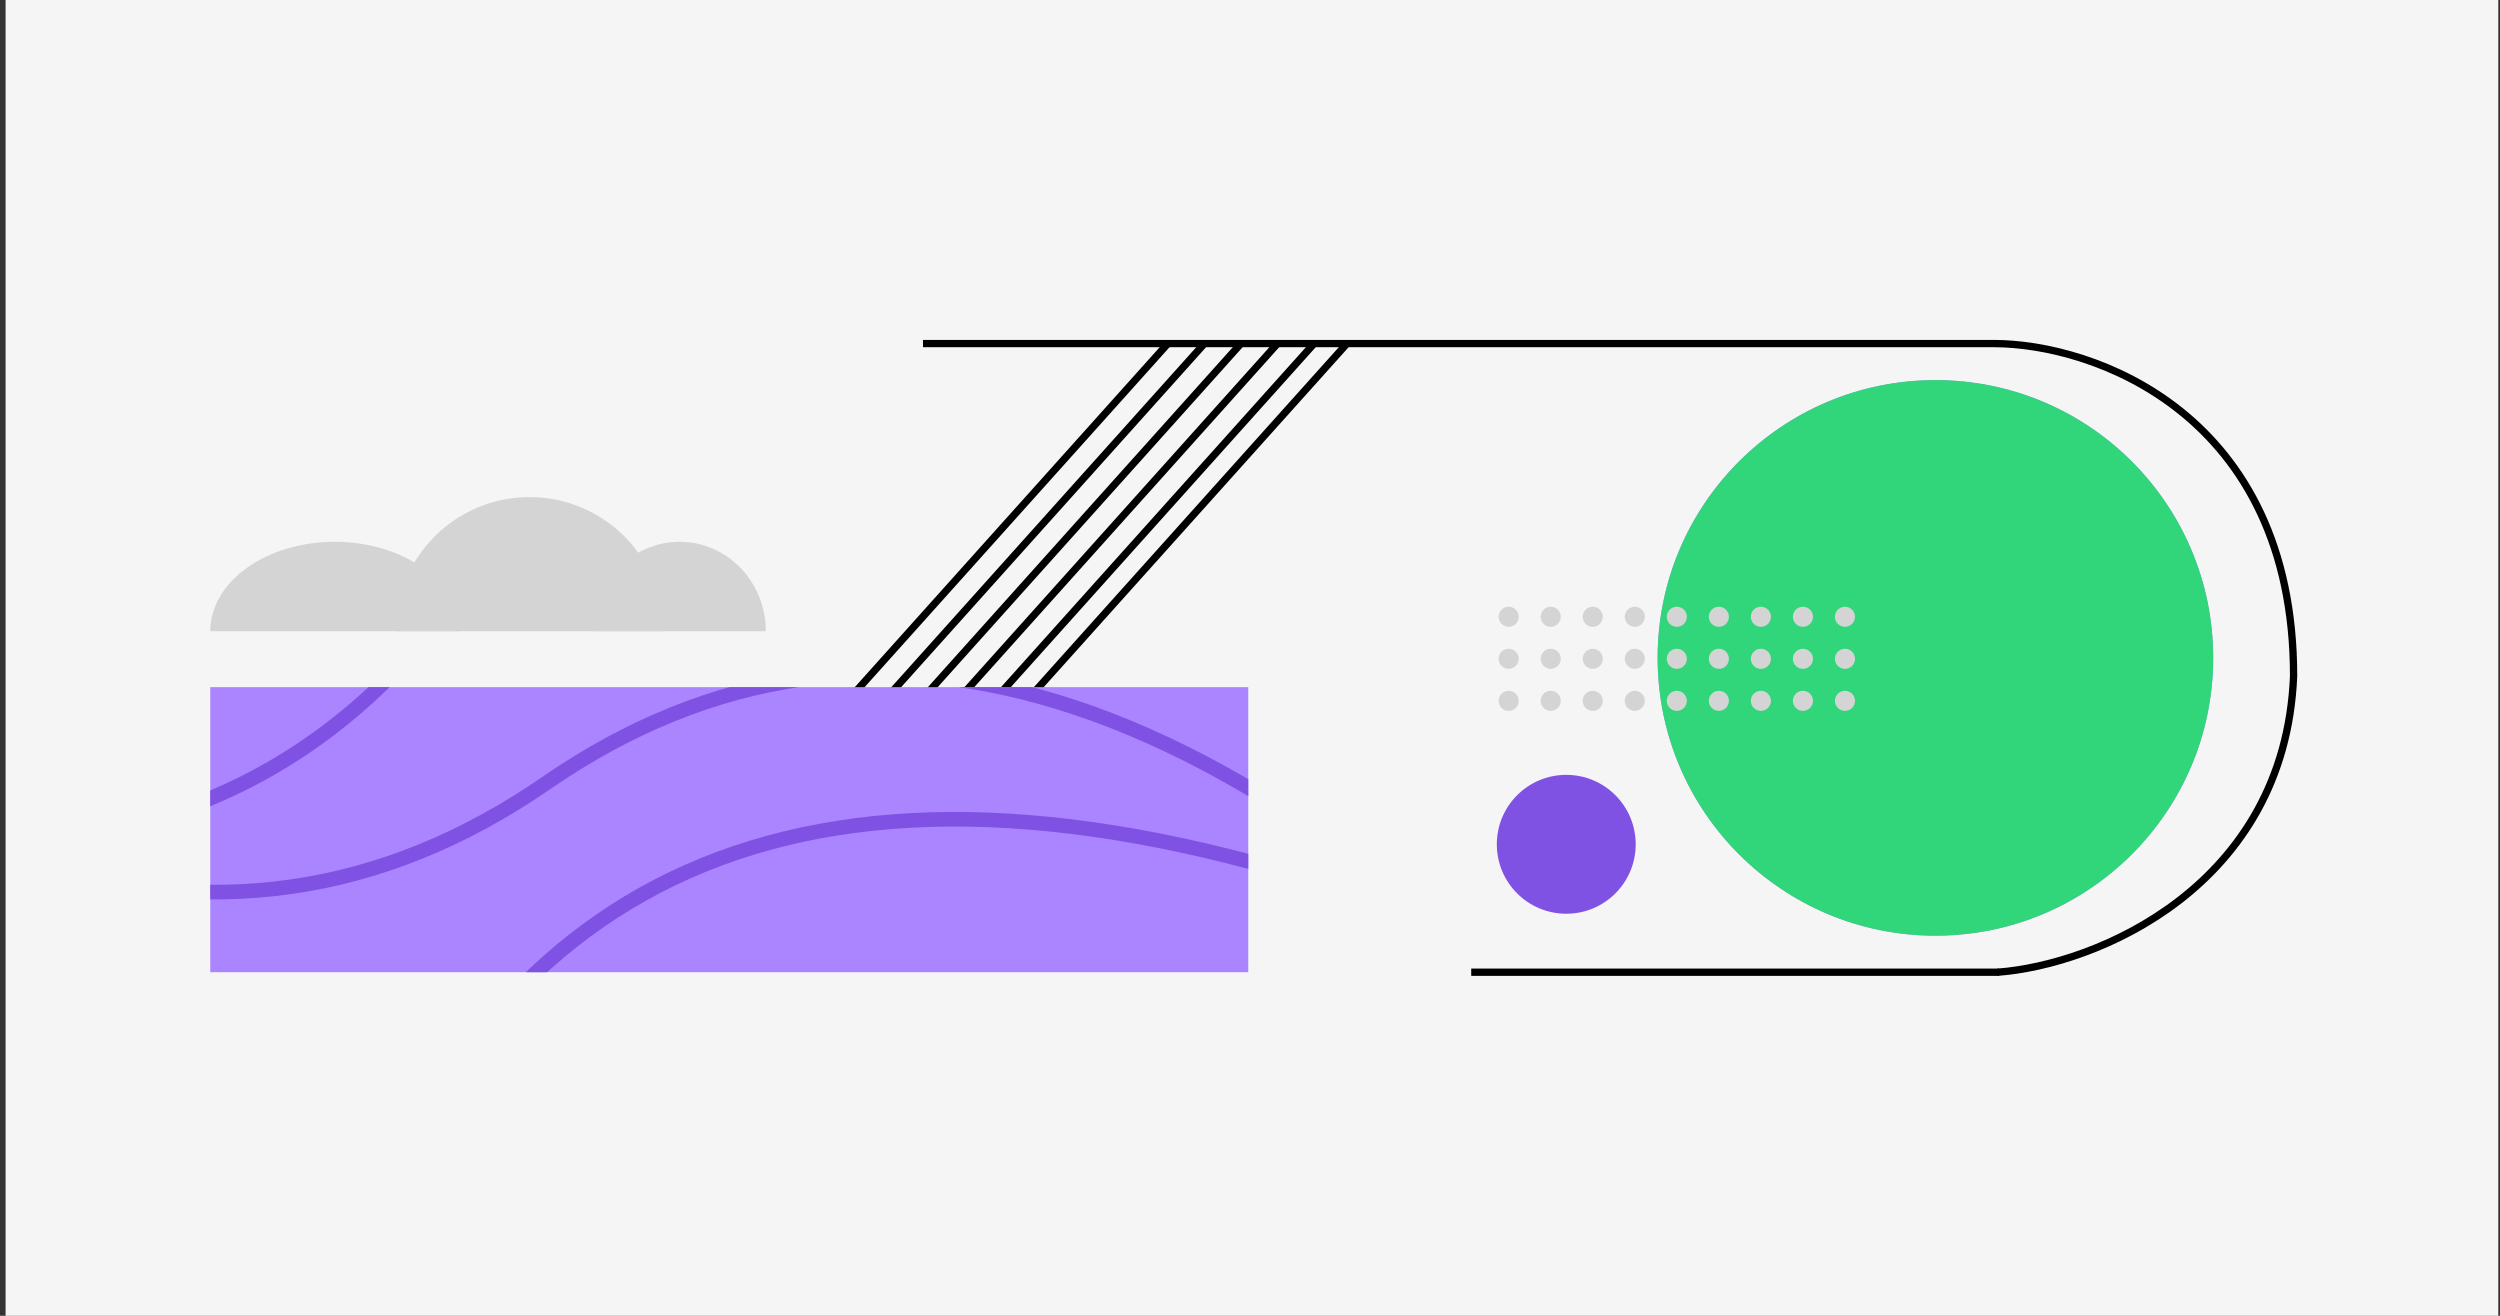 <svg width="342" height="180" viewBox="0 0 342 180" fill="none" xmlns="http://www.w3.org/2000/svg">
<rect x="0" y="0" width="342" height="180" fill="#333333" stroke="none"/>
<rect width="341" height="180" transform="translate(0.764)" fill="#F5F5F5"/>
<path d="M273.264 133C286.764 132 312.564 121.3 313.764 92.5C313.764 56.5 286.264 47 272.764 47C253.264 47 172.264 47 126.264 47" stroke="black"/>
<path d="M273.467 133H201.263" stroke="black"/>
<path d="M184.264 47L140.764 95.5" stroke="black"/>
<path d="M179.764 47L136.264 95.5" stroke="black"/>
<path d="M174.764 47L131.264 95.5" stroke="black"/>
<path d="M169.764 47L126.264 95.5" stroke="black"/>
<path d="M164.764 47L121.264 95.5" stroke="black"/>
<path d="M159.764 47L116.264 95.5" stroke="black"/>
<circle r="38" transform="matrix(-1 0 0 1 264.764 90)" fill="#AB85FF"/>
<circle r="38" transform="matrix(-1 0 0 1 264.764 90)" fill="#31D67B"/>
<circle r="9.5" transform="matrix(-1 0 0 1 214.264 115.5)" fill="#8052E4"/>
<g clip-path="url(#clip0)">
<rect width="142" height="39" transform="matrix(-1 0 0 1 170.764 94)" fill="#AB85FF"/>
<path d="M225.93 82.546C149.427 38.83 94.782 38.83 61.995 82.546C29.208 126.262 -25.436 126.262 -101.939 82.546" stroke="#8052E4" stroke-width="2"/>
<path d="M230.166 159.208C171.518 93.45 119.705 76.087 74.727 107.12C29.749 138.152 -22.064 120.789 -80.712 55.031" stroke="#8052E4" stroke-width="2"/>
<path d="M222.695 137.361C142.994 99.792 88.518 104.085 59.268 150.242C30.017 196.399 -24.459 200.692 -104.16 163.123" stroke="#8052E4" stroke-width="2"/>
</g>
<circle r="1.375" transform="matrix(-1 0 0 1 252.389 84.375)" fill="#D4D4D4"/>
<circle r="1.375" transform="matrix(-1 0 0 1 246.639 84.375)" fill="#D4D4D4"/>
<circle r="1.375" transform="matrix(-1 0 0 1 240.889 84.375)" fill="#D4D4D4"/>
<circle r="1.375" transform="matrix(-1 0 0 1 235.139 84.375)" fill="#D4D4D4"/>
<circle r="1.375" transform="matrix(-1 0 0 1 229.389 84.375)" fill="#D4D4D4"/>
<circle r="1.375" transform="matrix(-1 0 0 1 223.639 84.375)" fill="#D4D4D4"/>
<circle r="1.375" transform="matrix(-1 0 0 1 217.889 84.375)" fill="#D4D4D4"/>
<circle r="1.375" transform="matrix(-1 0 0 1 212.139 84.375)" fill="#D4D4D4"/>
<circle r="1.375" transform="matrix(-1 0 0 1 206.389 84.375)" fill="#D4D4D4"/>
<circle r="1.375" transform="matrix(-1 0 0 1 252.389 90.125)" fill="#D4D4D4"/>
<circle r="1.375" transform="matrix(-1 0 0 1 246.639 90.125)" fill="#D4D4D4"/>
<circle r="1.375" transform="matrix(-1 0 0 1 252.389 95.875)" fill="#D4D4D4"/>
<circle r="1.375" transform="matrix(-1 0 0 1 246.639 95.875)" fill="#D4D4D4"/>
<circle r="1.375" transform="matrix(-1 0 0 1 240.889 95.875)" fill="#D4D4D4"/>
<circle r="1.375" transform="matrix(-1 0 0 1 235.139 95.875)" fill="#D4D4D4"/>
<circle r="1.375" transform="matrix(-1 0 0 1 229.389 95.875)" fill="#D4D4D4"/>
<circle r="1.375" transform="matrix(-1 0 0 1 223.639 95.875)" fill="#D4D4D4"/>
<circle r="1.375" transform="matrix(-1 0 0 1 217.889 95.875)" fill="#D4D4D4"/>
<circle r="1.375" transform="matrix(-1 0 0 1 212.139 95.875)" fill="#D4D4D4"/>
<circle r="1.375" transform="matrix(-1 0 0 1 206.389 95.875)" fill="#D4D4D4"/>
<circle r="1.375" transform="matrix(-1 0 0 1 240.889 90.125)" fill="#D4D4D4"/>
<circle r="1.375" transform="matrix(-1 0 0 1 235.139 90.125)" fill="#D4D4D4"/>
<circle r="1.375" transform="matrix(-1 0 0 1 229.389 90.125)" fill="#D4D4D4"/>
<circle r="1.375" transform="matrix(-1 0 0 1 223.639 90.125)" fill="#D4D4D4"/>
<circle r="1.375" transform="matrix(-1 0 0 1 217.889 90.125)" fill="#D4D4D4"/>
<circle r="1.375" transform="matrix(-1 0 0 1 212.139 90.125)" fill="#D4D4D4"/>
<circle r="1.375" transform="matrix(-1 0 0 1 206.389 90.125)" fill="#D4D4D4"/>
<path d="M54.097 86.345C54.097 81.48 56.03 76.813 59.471 73.373C62.911 69.933 67.577 68 72.442 68C77.308 68 81.974 69.933 85.414 73.373C88.854 76.813 90.787 81.48 90.787 86.345L72.442 86.345H54.097Z" fill="#D4D4D4"/>
<path d="M81.177 86.345C81.177 83.101 82.42 79.991 84.632 77.697C86.843 75.403 89.843 74.115 92.971 74.115C96.098 74.115 99.098 75.403 101.31 77.697C103.521 79.991 104.764 83.101 104.764 86.345L92.971 86.345H81.177Z" fill="#D4D4D4"/>
<path d="M28.763 86.345C28.763 83.101 30.558 79.991 33.752 77.697C36.947 75.403 41.28 74.115 45.797 74.115C50.315 74.115 54.648 75.403 57.843 77.697C61.037 79.991 62.832 83.101 62.832 86.345L45.797 86.345H28.763Z" fill="#D4D4D4"/>
<defs>
<clipPath id="clip0">
<rect width="142" height="39" fill="white" transform="matrix(-1 0 0 1 170.764 94)"/>
</clipPath>
</defs>
</svg>
